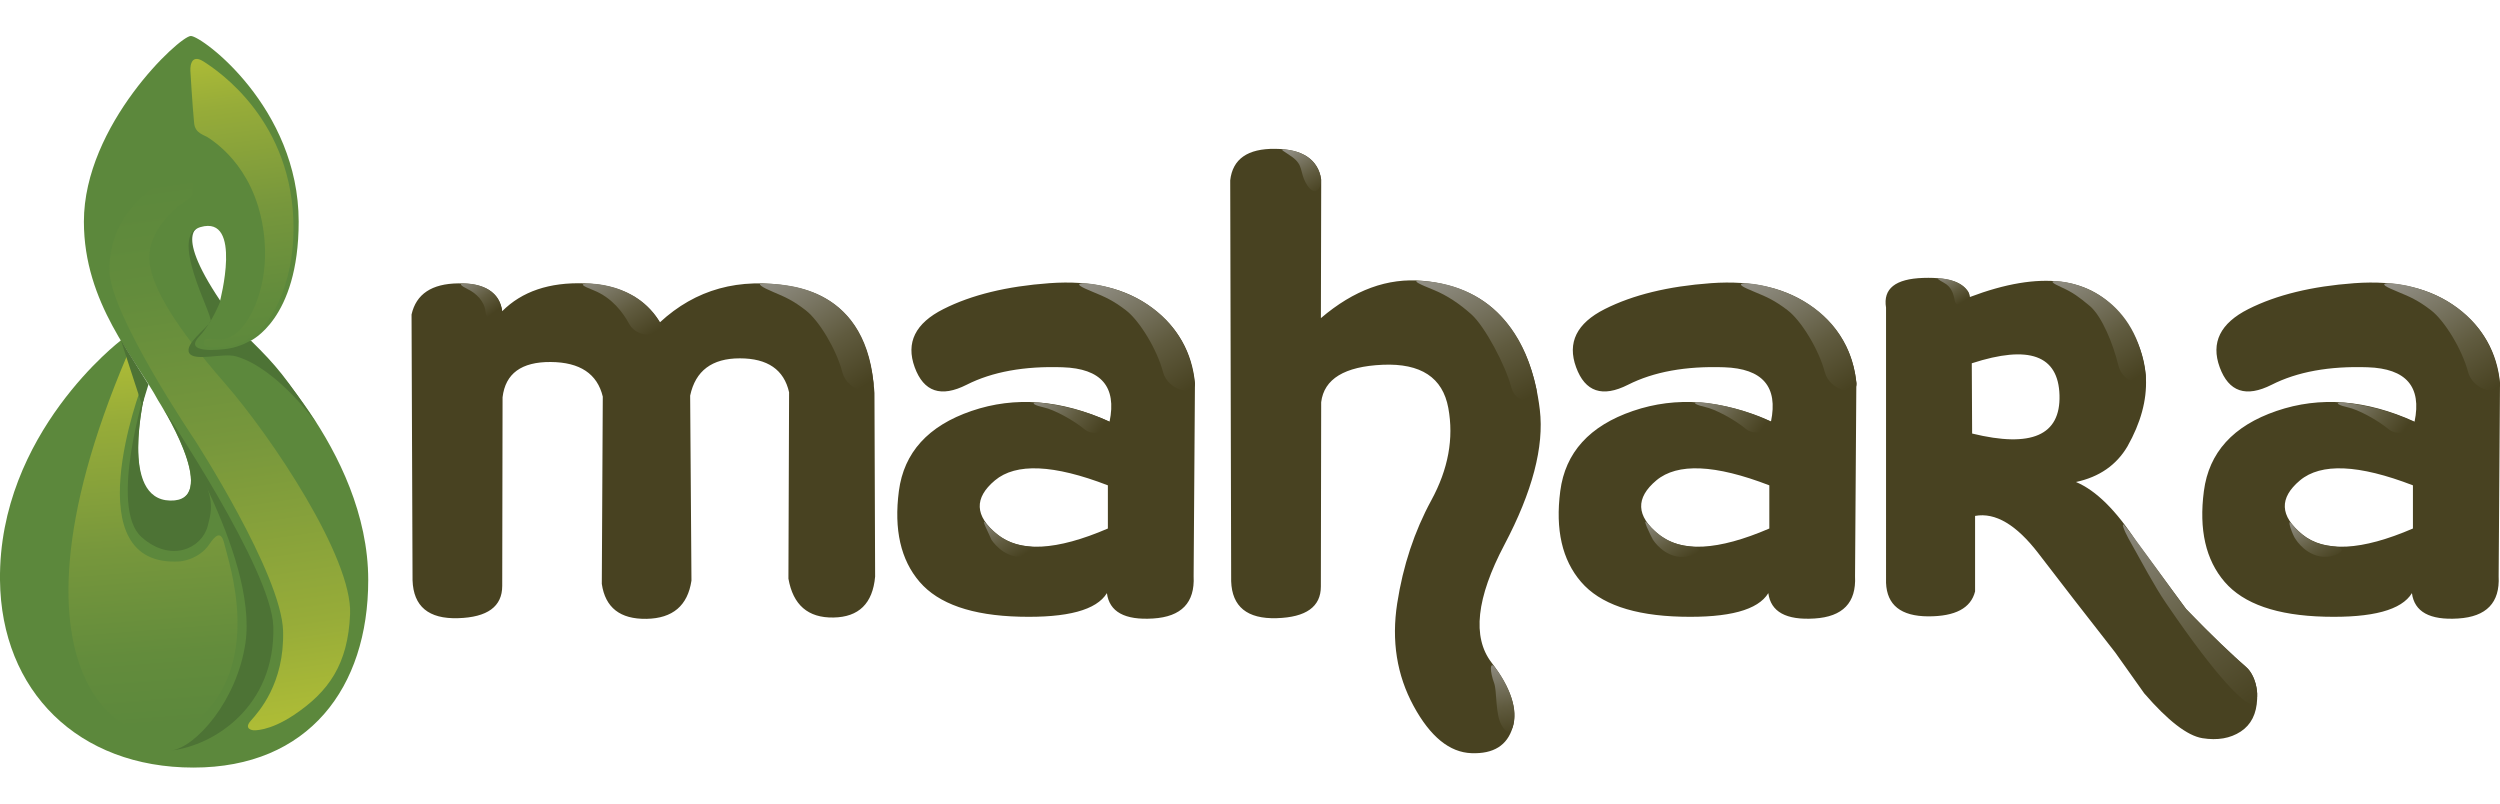 <?xml version="1.0" encoding="utf-8"?>
<!-- Generator: Adobe Illustrator 14.0.0, SVG Export Plug-In . SVG Version: 6.00 Build 43363)  -->
<!DOCTYPE svg PUBLIC "-//W3C//DTD SVG 1.1//EN" "http://www.w3.org/Graphics/SVG/1.1/DTD/svg11.dtd">
<svg version="1.1" id="Calque_1" xmlns="http://www.w3.org/2000/svg" xmlns:xlink="http://www.w3.org/1999/xlink" x="0px" y="0px"
	 width="140px" height="45px" viewBox="0 0 140 45" enable-background="new 0 0 140 45" xml:space="preserve" preserveAspectRatio="xMinYMid meet" >
<path fill="#5C883C" d="M16.726,12.413c0,5.511-2.731,6.688-2.731,6.688s6.626,6.054,6.626,13.383c0,6.027-3.344,10.5-9.789,10.5
	s-10.766-4.276-10.832-10.5c-0.088-8.222,6.77-13.423,6.77-13.423l1.417,2.626c0,0-1.696,6.653,1.492,6.402
	c2.691-0.212-0.814-5.648-0.814-5.648c-1.288-2.386-4.167-5.45-4.167-10.03c0-5.417,5.365-10.396,5.988-10.396
	S16.726,6.023,16.726,12.413z M12.31,16.9c0,0,1.29-4.849-1.069-4.188c-1.311,0.367,0,2.568,0,2.568L12.31,16.9z"/>
<linearGradient id="SVGID_1_" gradientUnits="userSpaceOnUse" x1="-573.828" y1="519.363" x2="-573.534" y2="519.363" gradientTransform="matrix(-16.247 -105.343 -105.343 16.247 45403.762 -68846.305)">
	<stop  offset="0" style="stop-color:#AFBD36"/>
	<stop  offset="0.183" style="stop-color:#97AC39"/>
	<stop  offset="0.524" style="stop-color:#77973C"/>
	<stop  offset="0.809" style="stop-color:#638C3C"/>
	<stop  offset="1" style="stop-color:#5C883C"/>
</linearGradient>
<path fill="url(#SVGID_1_)" d="M10.258,9.615c0,0,0.544-0.192,0.544,0.478c0,0.504,0,0.716,0,0.716s0.013,0.198-0.347,0.406
	c-0.487,0.281-2.238,1.675-2.086,3.411c0.127,1.47,1.458,3.669,4.199,6.808c2.662,3.048,7.166,9.804,7.037,12.951
	c-0.115,2.814-1.2,4.355-3.149,5.655c-1.406,0.938-2.266,0.855-2.266,0.855s-0.578-0.047-0.145-0.535
	c0.435-0.491,1.887-2.074,1.808-5.019c-0.086-3.186-4.955-10.713-4.955-10.713s-4.771-7.05-4.771-9.519
	C6.126,10.986,10.258,9.615,10.258,9.615z"/>
<path fill="#4D7335" d="M11.323,12.666c0,0-1.781,0.022,1.021,4.189c0,0-0.449,1.196-1.193,1.993
	c-0.905,0.967,1.145,0.752,1.627,0.676c0.722-0.112,1.266-0.459,1.266-0.459c1.48,1.462,1.931,2.027,3.701,4.666
	c0,0-2.229-3.134-4.542-3.779c-0.711-0.198-2.353,0.317-2.611-0.192c-0.258-0.51,0.99-1.359,1.2-1.771
	C11.956,17.668,9.307,13.031,11.323,12.666z"/>
<linearGradient id="SVGID_2_" gradientUnits="userSpaceOnUse" x1="-553.447" y1="528.436" x2="-553.153" y2="528.436" gradientTransform="matrix(7.082 57.958 57.958 -7.082 -26694.967 35821.852)">
	<stop  offset="0" style="stop-color:#AFBD36"/>
	<stop  offset="0.183" style="stop-color:#97AC39"/>
	<stop  offset="0.524" style="stop-color:#77973C"/>
	<stop  offset="0.809" style="stop-color:#638C3C"/>
	<stop  offset="1" style="stop-color:#5C883C"/>
</linearGradient>
<path fill="url(#SVGID_2_)" d="M16.438,12.792c0,3.034-1.199,5.743-2.965,6.405c-0.753,0.282-2.076,0.386-2.061,0.038
	c0.028-0.663,0.886,0.242,1.875-0.617c0.814-0.707,1.732-2.638,1.529-5.136c-0.319-3.905-2.691-5.445-3.079-5.726
	c-0.322-0.232-0.807-0.26-0.867-0.874c-0.098-0.997-0.209-2.914-0.209-2.914s-0.074-1.044,0.741-0.523
	C12.216,3.967,16.438,6.773,16.438,12.792z"/>
<linearGradient id="SVGID_3_" gradientUnits="userSpaceOnUse" x1="-556.714" y1="527.961" x2="-556.42" y2="527.961" gradientTransform="matrix(6.032 71.341 71.341 -6.032 -34299.828 42921.078)">
	<stop  offset="0" style="stop-color:#AFBD36"/>
	<stop  offset="0.183" style="stop-color:#97AC39"/>
	<stop  offset="0.524" style="stop-color:#77973C"/>
	<stop  offset="0.809" style="stop-color:#638C3C"/>
	<stop  offset="1" style="stop-color:#5C883C"/>
</linearGradient>
<path fill="url(#SVGID_3_)" d="M7.115,19.911c0,0,0.019,0.104,0.421,0.448l0.375,0.686c0,0,0.188,0.202,0.11,0.361
	c-0.207,0.424-3.875,10.429,2.064,10.032c0,0,1.034-0.079,1.635-0.955c0.297-0.433,0.656-0.867,0.848-0.007
	c0.215,0.967,2.285,6.737-1.67,10.002C7.761,43.067-0.834,38.563,7.115,19.911z"/>
<path fill="#4D7335" d="M9.159,22.91c0,0,6.064,8.982,6.147,12.182c0.115,4.471-3.313,6.661-5.737,6.94
	c1.377-0.158,3.701-2.789,4.174-6.015C14.469,31.083,9.159,22.91,9.159,22.91z"/>
<path fill="#4D7335" d="M9.178,22.926c0,0,3.171,5.173,0.35,5.106c-2.82-0.064-1.506-5.711-1.34-6.345c0,0-2.147,6.724-0.254,8.397
	c1.646,1.454,3.376,0.624,3.701-0.638C11.96,28.186,12.173,27.501,9.178,22.926z"/>
<polygon fill="#4D7335" points="6.771,19.061 6.771,19.061 7.957,22.695 8.314,21.531 "/>
<path fill="#484221" d="M128.921,29.92c1.257,1.027,3.324,0.918,6.203-0.323v-2.418c-3.04-1.172-5.147-1.262-6.325-0.278
	C127.626,27.885,127.665,28.891,128.921,29.92z M131.847,15.858c2.383-0.173,4.297,0.287,5.743,1.375
	c1.447,1.09,2.249,2.496,2.41,4.22l-0.076,10.82c0.076,1.478-0.682,2.265-2.27,2.363c-1.589,0.101-2.45-0.375-2.586-1.421
	c-0.577,0.948-2.206,1.388-4.884,1.32c-2.677-0.067-4.544-0.718-5.603-1.948c-1.061-1.231-1.447-2.926-1.163-5.089
	c0.283-2.16,1.639-3.654,4.071-4.486c2.43-0.831,5.007-0.63,7.727,0.6c0.406-1.957-0.468-2.972-2.622-3.045
	c-2.153-0.074-3.947,0.253-5.38,0.979c-1.437,0.727-2.405,0.4-2.91-0.979s0.029-2.465,1.605-3.259
	C127.486,16.513,129.465,16.031,131.847,15.858z M110.42,20.344l0.019,3.934c3.324,0.813,4.956,0.1,4.893-2.143
	C115.27,19.896,113.633,19.299,110.42,20.344z M110.309,16.634c3.977-1.503,6.814-1.142,8.512,1.081
	c1.699,2.221,1.803,4.65,0.315,7.285c-0.617,1.046-1.577,1.711-2.882,1.992c1.121,0.47,2.254,1.59,3.398,3.36l2.77,3.749
	c1.563,1.611,2.626,2.645,3.185,3.094c0.562,0.446,0.826,1.095,0.794,1.938c-0.031,0.842-0.339,1.454-0.923,1.836
	s-1.3,0.504-2.143,0.37c-0.843-0.137-1.929-0.975-3.259-2.512l-1.624-2.289c-1.639-2.094-3.072-3.942-4.302-5.55
	c-1.232-1.605-2.413-2.304-3.546-2.097v4.229c-0.235,0.937-1.11,1.401-2.632,1.396c-1.519-0.009-2.304-0.631-2.354-1.875V17.226
	c-0.174-1.06,0.522-1.613,2.086-1.663S110.138,15.871,110.309,16.634z M92.877,29.92c1.258,1.027,3.324,0.918,6.205-0.323v-2.418
	c-3.041-1.172-5.148-1.262-6.326-0.278C91.583,27.885,91.622,28.891,92.877,29.92z M95.805,15.858
	c2.382-0.173,4.295,0.287,5.741,1.375c1.447,1.09,2.25,2.496,2.409,4.22l-0.073,10.82c0.073,1.478-0.683,2.265-2.271,2.363
	c-1.588,0.101-2.449-0.375-2.585-1.421c-0.577,0.948-2.206,1.388-4.883,1.32c-2.678-0.067-4.546-0.718-5.603-1.948
	c-1.061-1.231-1.447-2.926-1.165-5.089c0.282-2.16,1.64-3.654,4.072-4.486c2.43-0.831,5.006-0.63,7.727,0.6
	c0.407-1.957-0.467-2.972-2.622-3.045c-2.153-0.074-3.947,0.253-5.382,0.979c-1.435,0.727-2.404,0.4-2.908-0.979
	c-0.506-1.379,0.031-2.465,1.605-3.259C91.443,16.513,93.422,16.031,95.805,15.858z M73.988,10.06l-0.018,7.755
	c1.846-1.576,3.749-2.271,5.715-2.086c1.962,0.185,3.482,0.917,4.56,2.197c1.078,1.28,1.739,2.955,1.985,5.021
	c0.246,2.068-0.416,4.59-1.985,7.562c-1.569,2.974-1.81,5.171-0.721,6.592c1.09,1.423,1.483,2.634,1.183,3.639
	c-0.303,1.003-1.068,1.483-2.299,1.438c-1.231-0.041-2.314-0.924-3.25-2.648c-0.936-1.726-1.241-3.639-0.915-5.742
	c0.326-2.105,0.962-4.028,1.911-5.772c0.948-1.74,1.266-3.464,0.951-5.171c-0.314-1.704-1.538-2.51-3.675-2.418
	c-2.136,0.093-3.284,0.792-3.444,2.097l-0.018,10.321c0,1.132-0.825,1.724-2.475,1.773c-1.65,0.049-2.5-0.642-2.548-2.068
	l-0.053-22.452c0.135-1.193,0.975-1.782,2.521-1.763C72.957,8.352,73.815,8.927,73.988,10.06z M55.837,29.92
	c1.256,1.027,3.323,0.918,6.204-0.323v-2.418c-3.04-1.172-5.148-1.262-6.324-0.278C54.542,27.885,54.582,28.891,55.837,29.92z
	 M58.765,15.858c2.382-0.173,4.295,0.287,5.742,1.375c1.447,1.09,2.25,2.496,2.41,4.22l-0.074,10.82
	c0.074,1.478-0.683,2.265-2.271,2.363c-1.588,0.101-2.449-0.375-2.585-1.421c-0.579,0.948-2.207,1.388-4.883,1.32
	c-2.677-0.067-4.546-0.718-5.604-1.948c-1.058-1.231-1.446-2.926-1.163-5.089c0.283-2.159,1.64-3.654,4.072-4.486
	c2.431-0.831,5.007-0.63,7.727,0.6c0.406-1.957-0.468-2.972-2.622-3.045c-2.154-0.074-3.948,0.253-5.382,0.979
	c-1.434,0.727-2.404,0.4-2.909-0.979c-0.504-1.379,0.031-2.465,1.608-3.259C54.404,16.513,56.382,16.031,58.765,15.858z
	 M28.123,17.427c1.108-1.108,2.643-1.628,4.608-1.56c1.962,0.067,3.369,0.797,4.218,2.189c2.007-1.859,4.45-2.533,7.331-2.023
	c2.881,0.512,4.444,2.501,4.69,5.974l0.037,10.285c-0.135,1.503-0.914,2.266-2.335,2.289c-1.422,0.024-2.261-0.702-2.52-2.178
	l0.037-10.434c-0.283-1.267-1.203-1.902-2.76-1.902c-1.558,0-2.484,0.696-2.78,2.087l0.073,10.359
	c-0.209,1.402-1.049,2.117-2.52,2.142c-1.472,0.024-2.306-0.626-2.501-1.957l0.055-10.488c-0.308-1.279-1.28-1.927-2.917-1.938
	s-2.537,0.645-2.695,1.974l-0.019,10.563c0,1.157-0.825,1.761-2.474,1.809c-1.649,0.05-2.5-0.658-2.548-2.123l-0.056-14.882
	c0.258-1.146,1.129-1.726,2.613-1.745C27.141,15.849,27.962,16.369,28.123,17.427z"/>
<linearGradient id="SVGID_4_" gradientUnits="userSpaceOnUse" x1="-513.216" y1="520.079" x2="-512.863" y2="520.079" gradientTransform="matrix(8.066 13.199 13.199 -8.066 -2691.796 10983.382)">
	<stop  offset="0" style="stop-color:#9C9A94"/>
	<stop  offset="0.663" style="stop-color:#605B3F"/>
	<stop  offset="1" style="stop-color:#484221"/>
</linearGradient>
<path fill="url(#SVGID_4_)" d="M33.24,16.256c-0.62-0.247-0.824-0.362-0.303-0.378c0,0,2.711-0.077,4.04,2.199
	c0.405,0.694-1.209,1.038-1.745,0.057C34.89,17.508,34.283,16.674,33.24,16.256z"/>
<linearGradient id="SVGID_5_" gradientUnits="userSpaceOnUse" x1="-481.199" y1="512.371" x2="-480.846" y2="512.371" gradientTransform="matrix(4.813 8.079 8.079 -4.813 -1751.417 6361.677)">
	<stop  offset="0" style="stop-color:#9C9A94"/>
	<stop  offset="0.663" style="stop-color:#605B3F"/>
	<stop  offset="1" style="stop-color:#484221"/>
</linearGradient>
<path fill="url(#SVGID_5_)" d="M72.357,8.787c-0.432-0.313-0.751-0.439-0.413-0.414c0,0,1.517,0.037,1.957,1.316
	c0.261,0.762-0.242,1.534-0.777,0.552C72.782,9.615,72.998,9.251,72.357,8.787z"/>
<linearGradient id="SVGID_6_" gradientUnits="userSpaceOnUse" x1="-470.024" y1="510.716" x2="-469.672" y2="510.716" gradientTransform="matrix(5.121 6.886 6.886 -5.121 -1083.919 5867.025)">
	<stop  offset="0" style="stop-color:#9C9A94"/>
	<stop  offset="0.663" style="stop-color:#605B3F"/>
	<stop  offset="1" style="stop-color:#484221"/>
</linearGradient>
<path fill="url(#SVGID_6_)" d="M26.242,16.22c-0.493-0.247-0.549-0.342-0.239-0.344c0,0,1.909-0.075,2.117,1.538
	c0.104,0.797-0.852,0.758-0.929,0.038C27.126,16.842,26.627,16.413,26.242,16.22z"/>
<linearGradient id="SVGID_7_" gradientUnits="userSpaceOnUse" x1="-450.864" y1="495.385" x2="-450.511" y2="495.385" gradientTransform="matrix(3.546 5.447 5.447 -3.546 -990.716 4227.347)">
	<stop  offset="0" style="stop-color:#9C9A94"/>
	<stop  offset="0.663" style="stop-color:#605B3F"/>
	<stop  offset="1" style="stop-color:#484221"/>
</linearGradient>
<path fill="url(#SVGID_7_)" d="M108.883,15.849c-0.407-0.228-0.457-0.277-0.244-0.26c0,0,1.02,0.017,1.531,0.668
	c0.496,0.633-0.611,1.139-0.703,0.581C109.397,16.427,109.261,16.059,108.883,15.849z"/>
<linearGradient id="SVGID_8_" gradientUnits="userSpaceOnUse" x1="-537.72" y1="520.991" x2="-537.366" y2="520.991" gradientTransform="matrix(11.982 24.273 24.273 -11.982 -6122.849 19308.76)">
	<stop  offset="0" style="stop-color:#9C9A94"/>
	<stop  offset="0.663" style="stop-color:#605B3F"/>
	<stop  offset="1" style="stop-color:#484221"/>
</linearGradient>
<path fill="url(#SVGID_8_)" d="M80.307,16.244c-0.617-0.256-1.403-0.561-0.741-0.515c0.662,0.046,5.249,0.16,6.471,6.061
	c0.163,0.788-1.124,0.972-1.407-0.107c-0.326-1.242-1.488-3.411-2.223-4.069C81.733,17.007,81.032,16.543,80.307,16.244z"/>
<linearGradient id="SVGID_9_" gradientUnits="userSpaceOnUse" x1="-538.433" y1="514.641" x2="-538.08" y2="514.641" gradientTransform="matrix(13.538 21.788 21.788 -13.538 -3789.074 18712.668)">
	<stop  offset="0" style="stop-color:#9C9A94"/>
	<stop  offset="0.663" style="stop-color:#605B3F"/>
	<stop  offset="1" style="stop-color:#484221"/>
</linearGradient>
<path fill="url(#SVGID_9_)" d="M134.268,16.337c-0.616-0.254-1.012-0.443-0.552-0.473c0.592-0.04,5.682,0.572,6.271,5.561
	c0.095,0.799-1.489,0.489-1.774-0.591c-0.326-1.242-1.305-2.875-2.09-3.471C135.401,16.814,134.992,16.636,134.268,16.337z"/>
<linearGradient id="SVGID_10_" gradientUnits="userSpaceOnUse" x1="-520.975" y1="489.633" x2="-520.621" y2="489.633" gradientTransform="matrix(10.562 8.027 8.027 -10.562 1703.295 9374.559)">
	<stop  offset="0" style="stop-color:#9C9A94"/>
	<stop  offset="0.663" style="stop-color:#605B3F"/>
	<stop  offset="1" style="stop-color:#484221"/>
</linearGradient>
<path fill="url(#SVGID_10_)" d="M131.479,22.812c-0.373-0.079-0.854-0.261-0.334-0.276c0,0,2.031,0.137,4.024,1.086
	c0.574,0.273-0.769,0.936-1.377,0.436C133.121,23.505,132.048,22.932,131.479,22.812z"/>
<linearGradient id="SVGID_11_" gradientUnits="userSpaceOnUse" x1="-496.555" y1="504.527" x2="-496.203" y2="504.527" gradientTransform="matrix(5.428 8.611 8.611 -5.428 -1520.332 7042.696)">
	<stop  offset="0" style="stop-color:#9C9A94"/>
	<stop  offset="0.663" style="stop-color:#605B3F"/>
	<stop  offset="1" style="stop-color:#484221"/>
</linearGradient>
<path fill="url(#SVGID_11_)" d="M128.322,29.322c-0.298-0.364,0.064,0.671,0.241,0.887c0,0,0.613,1.002,1.7,0.974
	c0.637-0.018,1.395-0.491,0.375-0.588C129.622,30.496,128.965,30.111,128.322,29.322z"/>
<linearGradient id="SVGID_12_" gradientUnits="userSpaceOnUse" x1="-550.488" y1="517.781" x2="-550.135" y2="517.781" gradientTransform="matrix(25.02 35.567 35.567 -25.02 -4525.377 32561.014)">
	<stop  offset="0" style="stop-color:#9C9A94"/>
	<stop  offset="0.663" style="stop-color:#605B3F"/>
	<stop  offset="1" style="stop-color:#484221"/>
</linearGradient>
<path fill="url(#SVGID_12_)" d="M121.294,33.771c-0.671-0.984-1.319-2.231-2.111-3.637c-0.234-0.417-0.457-1.021-0.156-0.647
	c0.685,0.861,2.659,3.639,3.401,4.635c1.31,1.368,2.719,2.659,3.353,3.236c0.602,0.429,0.965,2.363,0.157,2.022
	C125.603,39.238,124.386,38.311,121.294,33.771z"/>
<linearGradient id="SVGID_13_" gradientUnits="userSpaceOnUse" x1="-513.103" y1="536.094" x2="-512.749" y2="536.094" gradientTransform="matrix(2.373 13.38 13.38 -2.373 -5871.274 8173.802)">
	<stop  offset="0" style="stop-color:#9C9A94"/>
	<stop  offset="0.663" style="stop-color:#605B3F"/>
	<stop  offset="1" style="stop-color:#484221"/>
</linearGradient>
<path fill="url(#SVGID_13_)" d="M83.67,38.249c-0.228-0.607-0.271-1.302,0.063-0.852c0,0,0.817,0.992,1.037,2.197
	c0.155,0.864-0.158,1.976-0.695,0.994C83.733,39.963,83.835,38.688,83.67,38.249z"/>
<linearGradient id="SVGID_14_" gradientUnits="userSpaceOnUse" x1="-537.075" y1="516.828" x2="-536.722" y2="516.828" gradientTransform="matrix(13.539 21.788 21.788 -13.539 -3891.255 18713.504)">
	<stop  offset="0" style="stop-color:#9C9A94"/>
	<stop  offset="0.663" style="stop-color:#605B3F"/>
	<stop  offset="1" style="stop-color:#484221"/>
</linearGradient>
<path fill="url(#SVGID_14_)" d="M98.244,16.342c-0.618-0.255-1.012-0.443-0.553-0.474c0.592-0.04,5.681,0.573,6.271,5.562
	c0.097,0.799-1.488,0.49-1.773-0.592c-0.327-1.242-1.306-2.875-2.092-3.471C99.378,16.821,98.968,16.641,98.244,16.342z"/>
<linearGradient id="SVGID_15_" gradientUnits="userSpaceOnUse" x1="-517.013" y1="492.641" x2="-516.66" y2="492.641" gradientTransform="matrix(10.562 8.027 8.027 -10.562 1601.326 9374.496)">
	<stop  offset="0" style="stop-color:#9C9A94"/>
	<stop  offset="0.663" style="stop-color:#605B3F"/>
	<stop  offset="1" style="stop-color:#484221"/>
</linearGradient>
<path fill="url(#SVGID_15_)" d="M95.481,22.791c-0.374-0.078-0.855-0.26-0.335-0.275c0,0,2.032,0.139,4.024,1.085
	c0.576,0.273-0.768,0.938-1.377,0.437C97.123,23.484,96.05,22.911,95.481,22.791z"/>
<linearGradient id="SVGID_16_" gradientUnits="userSpaceOnUse" x1="-494.743" y1="510.293" x2="-494.39" y2="510.293" gradientTransform="matrix(5.553 8.808 8.808 -5.553 -1655.016 7219.704)">
	<stop  offset="0" style="stop-color:#9C9A94"/>
	<stop  offset="0.663" style="stop-color:#605B3F"/>
	<stop  offset="1" style="stop-color:#484221"/>
</linearGradient>
<path fill="url(#SVGID_16_)" d="M92.265,29.319c-0.365-0.428,0.154,0.64,0.294,0.897c0,0,0.613,1.002,1.701,0.974
	c0.637-0.018,1.395-0.491,0.374-0.588C93.617,30.504,92.877,30.036,92.265,29.319z"/>
<linearGradient id="SVGID_17_" gradientUnits="userSpaceOnUse" x1="-535.677" y1="519.077" x2="-535.324" y2="519.077" gradientTransform="matrix(13.538 21.788 21.788 -13.538 -3996.106 18712.699)">
	<stop  offset="0" style="stop-color:#9C9A94"/>
	<stop  offset="0.663" style="stop-color:#605B3F"/>
	<stop  offset="1" style="stop-color:#484221"/>
</linearGradient>
<path fill="url(#SVGID_17_)" d="M61.185,16.341c-0.617-0.256-1.012-0.444-0.552-0.475c0.592-0.039,5.68,0.572,6.272,5.562
	c0.095,0.799-1.49,0.49-1.775-0.592c-0.326-1.242-1.304-2.875-2.09-3.471C62.32,16.82,61.91,16.639,61.185,16.341z"/>
<linearGradient id="SVGID_18_" gradientUnits="userSpaceOnUse" x1="-512.941" y1="495.738" x2="-512.588" y2="495.738" gradientTransform="matrix(10.562 8.027 8.027 -10.562 1496.42 9374.559)">
	<stop  offset="0" style="stop-color:#9C9A94"/>
	<stop  offset="0.663" style="stop-color:#605B3F"/>
	<stop  offset="1" style="stop-color:#484221"/>
</linearGradient>
<path fill="url(#SVGID_18_)" d="M58.449,22.814c-0.375-0.078-0.856-0.259-0.335-0.277c0,0,2.031,0.14,4.023,1.086
	c0.576,0.274-0.767,0.938-1.376,0.438C60.09,23.508,59.016,22.936,58.449,22.814z"/>
<linearGradient id="SVGID_19_" gradientUnits="userSpaceOnUse" x1="-491.181" y1="515.799" x2="-490.828" y2="515.799" gradientTransform="matrix(5.547 8.798 8.798 -5.547 -1758.295 7210.707)">
	<stop  offset="0" style="stop-color:#9C9A94"/>
	<stop  offset="0.663" style="stop-color:#605B3F"/>
	<stop  offset="1" style="stop-color:#484221"/>
</linearGradient>
<path fill="url(#SVGID_19_)" d="M55.219,29.318c-0.365-0.429,0.207,0.656,0.295,0.896c0,0,0.612,1.002,1.7,0.974
	c0.638-0.018,1.395-0.491,0.374-0.588C56.574,30.502,55.833,30.034,55.219,29.318z"/>
<linearGradient id="SVGID_20_" gradientUnits="userSpaceOnUse" x1="-534.278" y1="515.008" x2="-533.925" y2="515.008" gradientTransform="matrix(12.114 19.495 19.495 -12.114 -3452.65 16668.988)">
	<stop  offset="0" style="stop-color:#9C9A94"/>
	<stop  offset="0.663" style="stop-color:#605B3F"/>
	<stop  offset="1" style="stop-color:#484221"/>
</linearGradient>
<path fill="url(#SVGID_20_)" d="M115.462,16.098c-0.535-0.243-0.7-0.369-0.302-0.354c1.229,0.05,4.491,0.948,5.005,5.285
	c0.09,0.761-1.29,0.466-1.536-0.564c-0.283-1.185-0.922-2.762-1.602-3.331C116.402,16.613,116.088,16.383,115.462,16.098z"/>
<linearGradient id="SVGID_21_" gradientUnits="userSpaceOnUse" x1="-534.829" y1="520.146" x2="-534.475" y2="520.146" gradientTransform="matrix(13.465 21.669 21.669 -13.465 -4026.543 18607.309)">
	<stop  offset="0" style="stop-color:#9C9A94"/>
	<stop  offset="0.663" style="stop-color:#605B3F"/>
	<stop  offset="1" style="stop-color:#484221"/>
</linearGradient>
<path fill="url(#SVGID_21_)" d="M43.297,16.35c-0.606-0.255-0.994-0.49-0.542-0.474c1.049,0.039,5.62,0.021,6.161,5.562
	c0.08,0.801-1.463,0.49-1.744-0.592c-0.321-1.242-1.282-2.875-2.053-3.471C44.412,16.829,44.009,16.649,43.297,16.35z"/>
</svg>
